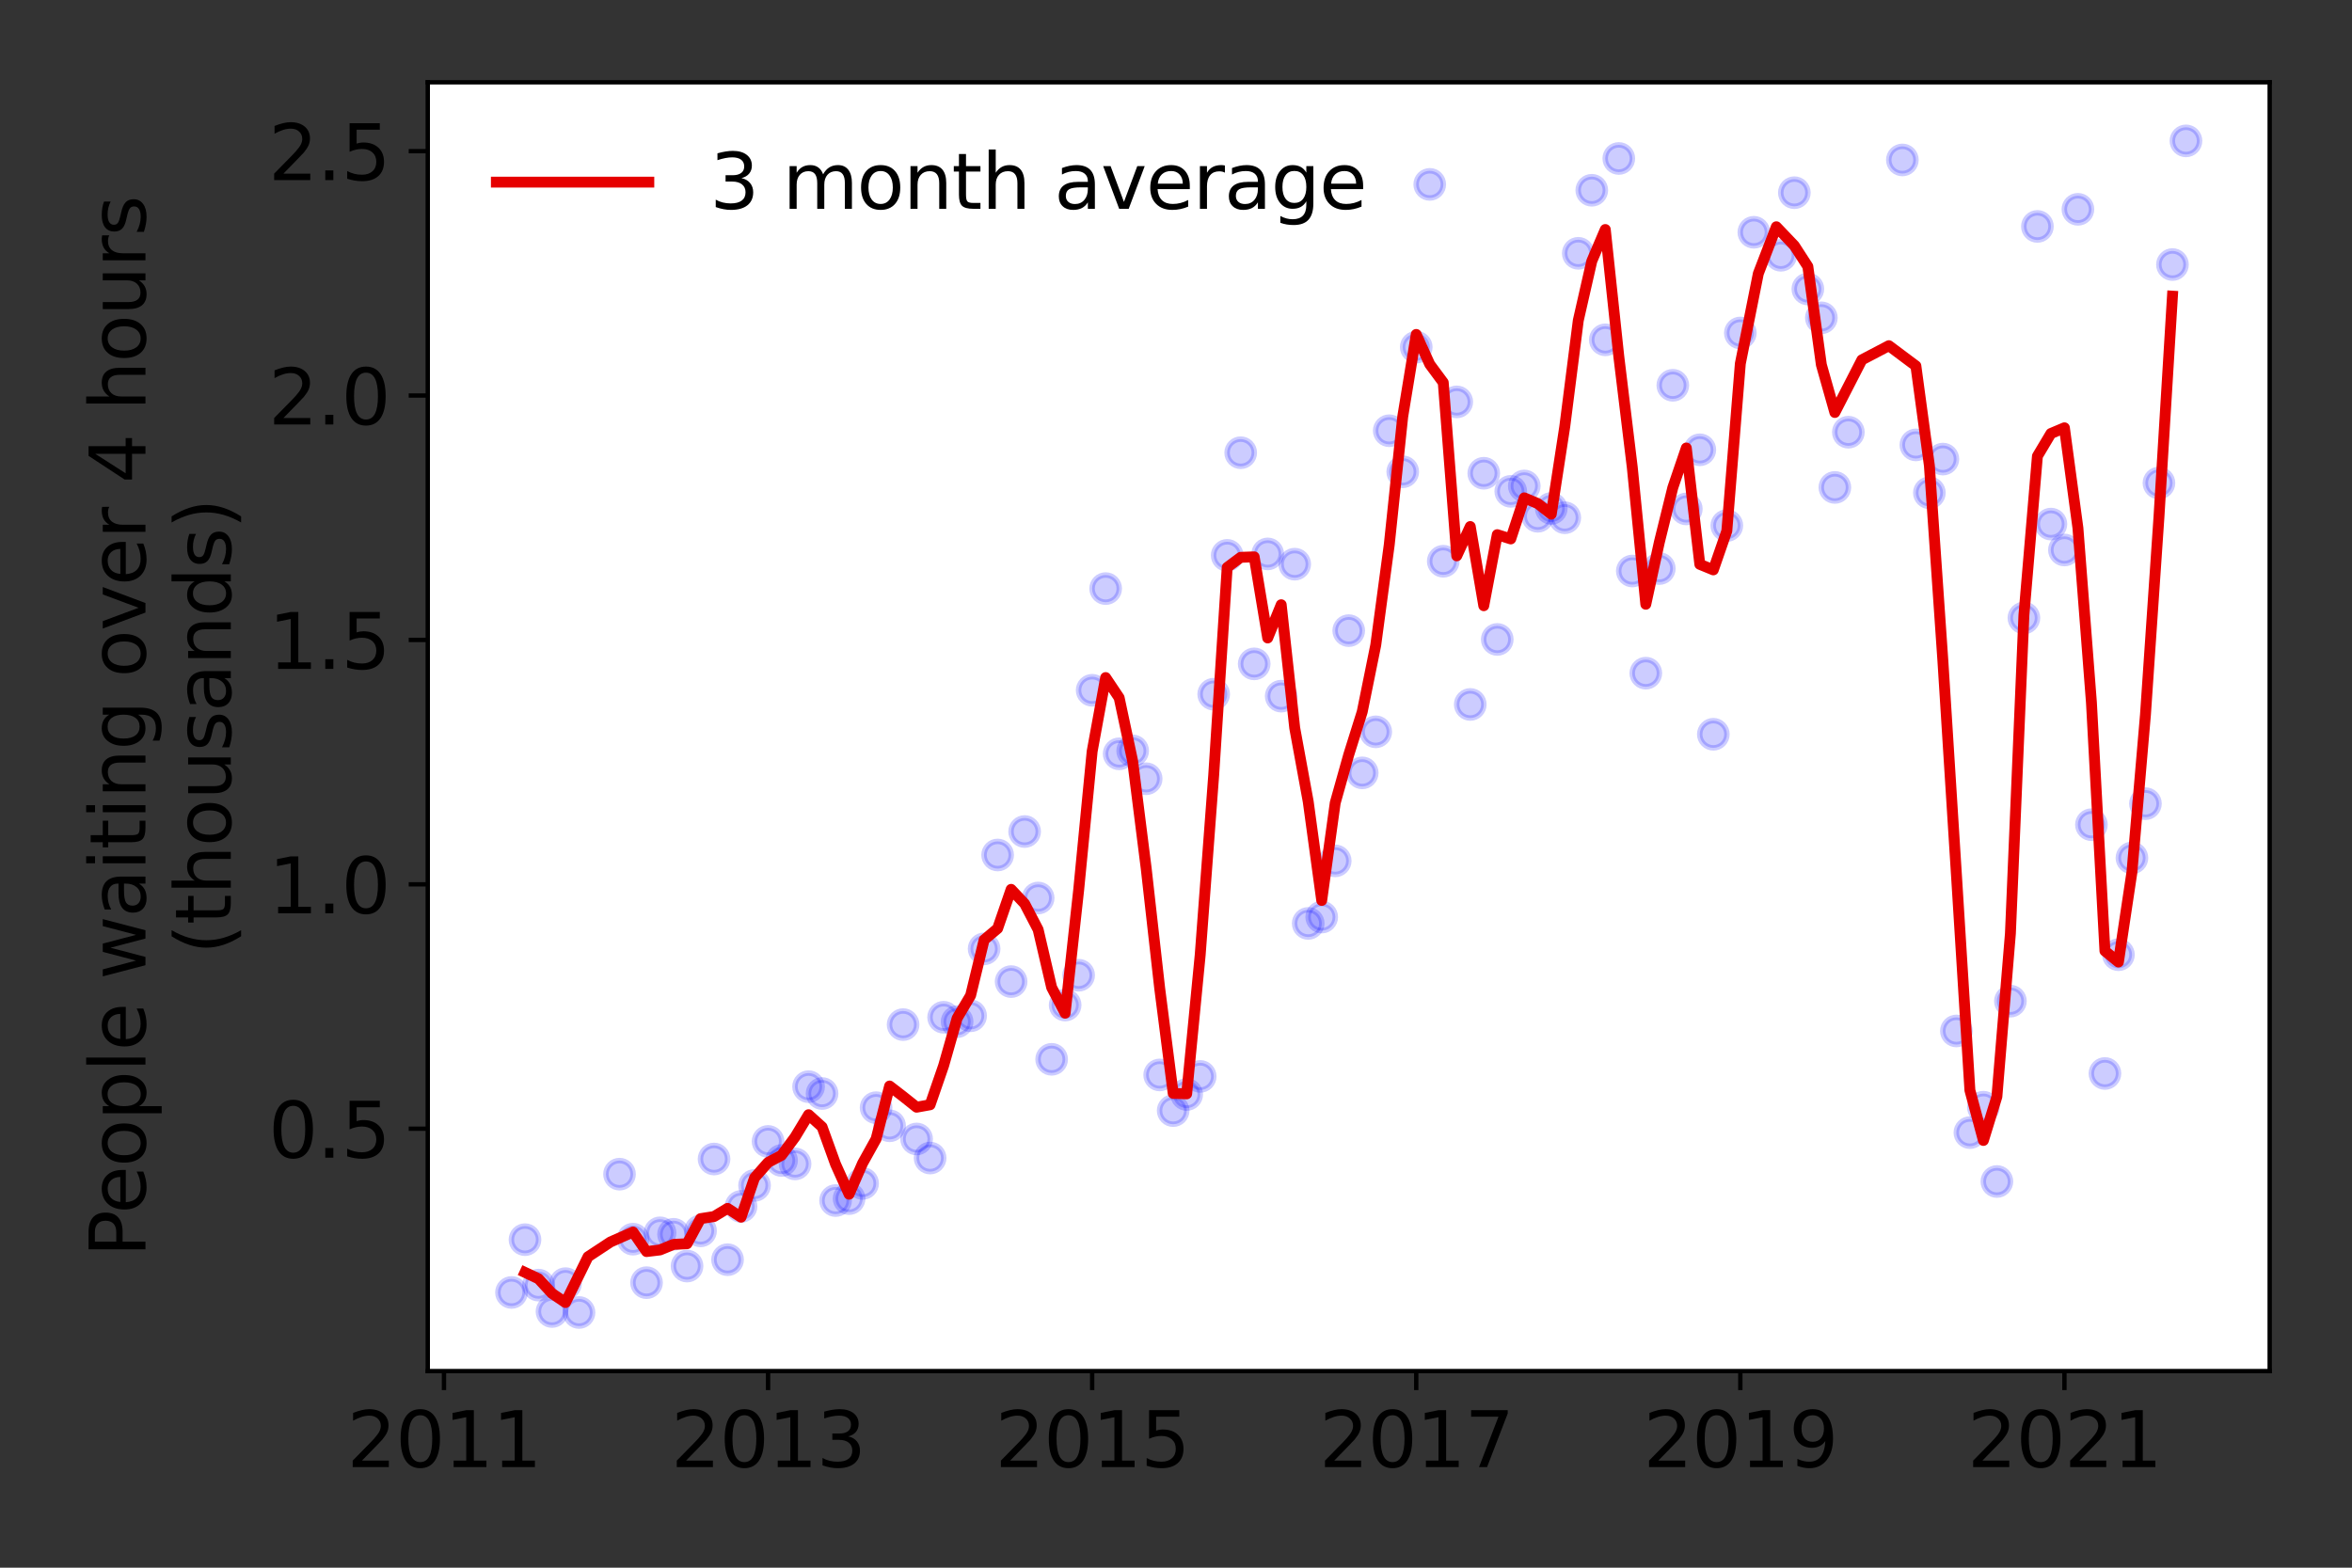 <?xml version="1.0" encoding="utf-8" standalone="no"?>
<!DOCTYPE svg PUBLIC "-//W3C//DTD SVG 1.1//EN"
  "http://www.w3.org/Graphics/SVG/1.1/DTD/svg11.dtd">
<svg height="288pt" version="1.1" viewBox="0 0 432 288" width="432pt" xmlns="http://www.w3.org/2000/svg" xmlns:xlink="http://www.w3.org/1999/xlink">
 <rect x="0" y="0" width="432" height="288" fill="#333333" stroke="none"/>
 <defs>
  <style type="text/css">*{stroke-linecap:butt;stroke-linejoin:round;}</style>
 </defs>
 <g id="figure_1">
  <g id="patch_1">
   <path d="M 0 288 
L 432 288 
L 432 0 
L 0 0 
z
" style="fill:none;"/>
  </g>
  <g id="axes_1">
   <g id="patch_2">
    <path d="M 78.57 251.88 
L 416.88 251.88 
L 416.88 15.12 
L 78.57 15.12 
z
" style="fill:#ffffff;"/>
   </g>
   <g id="matplotlib.axis_1">
    <g id="xtick_1">
     <g id="line2d_1">
      <defs>
       <path d="M 0 0 
L 0 3.5 
" id="mb5b69b75fe" style="stroke:#000000;stroke-width:0.8;"/>
      </defs>
      <g>
       <use style="stroke:#000000;stroke-width:0.8;" x="81.546" xlink:href="#mb5b69b75fe" y="251.88"/>
      </g>
     </g>
     <g id="text_1">
      <!-- 2011 -->
      <g transform="translate(63.731 269.518)scale(0.14 -0.14)">
       <defs>
        <path d="M 1228 531 
L 3431 531 
L 3431 0 
L 469 0 
L 469 531 
Q 828 903 1448 1529 
Q 2069 2156 2228 2338 
Q 2531 2678 2651 2914 
Q 2772 3150 2772 3378 
Q 2772 3750 2511 3984 
Q 2250 4219 1831 4219 
Q 1534 4219 1204 4116 
Q 875 4013 500 3803 
L 500 4441 
Q 881 4594 1212 4672 
Q 1544 4750 1819 4750 
Q 2544 4750 2975 4387 
Q 3406 4025 3406 3419 
Q 3406 3131 3298 2873 
Q 3191 2616 2906 2266 
Q 2828 2175 2409 1742 
Q 1991 1309 1228 531 
z
" id="DejaVuSans-32" transform="scale(0.016)"/>
        <path d="M 2034 4250 
Q 1547 4250 1301 3770 
Q 1056 3291 1056 2328 
Q 1056 1369 1301 889 
Q 1547 409 2034 409 
Q 2525 409 2770 889 
Q 3016 1369 3016 2328 
Q 3016 3291 2770 3770 
Q 2525 4250 2034 4250 
z
M 2034 4750 
Q 2819 4750 3233 4129 
Q 3647 3509 3647 2328 
Q 3647 1150 3233 529 
Q 2819 -91 2034 -91 
Q 1250 -91 836 529 
Q 422 1150 422 2328 
Q 422 3509 836 4129 
Q 1250 4750 2034 4750 
z
" id="DejaVuSans-30" transform="scale(0.016)"/>
        <path d="M 794 531 
L 1825 531 
L 1825 4091 
L 703 3866 
L 703 4441 
L 1819 4666 
L 2450 4666 
L 2450 531 
L 3481 531 
L 3481 0 
L 794 0 
L 794 531 
z
" id="DejaVuSans-31" transform="scale(0.016)"/>
       </defs>
       <use xlink:href="#DejaVuSans-32"/>
       <use x="63.623" xlink:href="#DejaVuSans-30"/>
       <use x="127.246" xlink:href="#DejaVuSans-31"/>
       <use x="190.869" xlink:href="#DejaVuSans-31"/>
      </g>
     </g>
    </g>
    <g id="xtick_2">
     <g id="line2d_2">
      <g>
       <use style="stroke:#000000;stroke-width:0.8;" x="141.073" xlink:href="#mb5b69b75fe" y="251.88"/>
      </g>
     </g>
     <g id="text_2">
      <!-- 2013 -->
      <g transform="translate(123.258 269.518)scale(0.14 -0.14)">
       <defs>
        <path d="M 2597 2516 
Q 3050 2419 3304 2112 
Q 3559 1806 3559 1356 
Q 3559 666 3084 287 
Q 2609 -91 1734 -91 
Q 1441 -91 1130 -33 
Q 819 25 488 141 
L 488 750 
Q 750 597 1062 519 
Q 1375 441 1716 441 
Q 2309 441 2620 675 
Q 2931 909 2931 1356 
Q 2931 1769 2642 2001 
Q 2353 2234 1838 2234 
L 1294 2234 
L 1294 2753 
L 1863 2753 
Q 2328 2753 2575 2939 
Q 2822 3125 2822 3475 
Q 2822 3834 2567 4026 
Q 2313 4219 1838 4219 
Q 1578 4219 1281 4162 
Q 984 4106 628 3988 
L 628 4550 
Q 988 4650 1302 4700 
Q 1616 4750 1894 4750 
Q 2613 4750 3031 4423 
Q 3450 4097 3450 3541 
Q 3450 3153 3228 2886 
Q 3006 2619 2597 2516 
z
" id="DejaVuSans-33" transform="scale(0.016)"/>
       </defs>
       <use xlink:href="#DejaVuSans-32"/>
       <use x="63.623" xlink:href="#DejaVuSans-30"/>
       <use x="127.246" xlink:href="#DejaVuSans-31"/>
       <use x="190.869" xlink:href="#DejaVuSans-33"/>
      </g>
     </g>
    </g>
    <g id="xtick_3">
     <g id="line2d_3">
      <g>
       <use style="stroke:#000000;stroke-width:0.8;" x="200.6" xlink:href="#mb5b69b75fe" y="251.88"/>
      </g>
     </g>
     <g id="text_3">
      <!-- 2015 -->
      <g transform="translate(182.785 269.518)scale(0.14 -0.14)">
       <defs>
        <path d="M 691 4666 
L 3169 4666 
L 3169 4134 
L 1269 4134 
L 1269 2991 
Q 1406 3038 1543 3061 
Q 1681 3084 1819 3084 
Q 2600 3084 3056 2656 
Q 3513 2228 3513 1497 
Q 3513 744 3044 326 
Q 2575 -91 1722 -91 
Q 1428 -91 1123 -41 
Q 819 9 494 109 
L 494 744 
Q 775 591 1075 516 
Q 1375 441 1709 441 
Q 2250 441 2565 725 
Q 2881 1009 2881 1497 
Q 2881 1984 2565 2268 
Q 2250 2553 1709 2553 
Q 1456 2553 1204 2497 
Q 953 2441 691 2322 
L 691 4666 
z
" id="DejaVuSans-35" transform="scale(0.016)"/>
       </defs>
       <use xlink:href="#DejaVuSans-32"/>
       <use x="63.623" xlink:href="#DejaVuSans-30"/>
       <use x="127.246" xlink:href="#DejaVuSans-31"/>
       <use x="190.869" xlink:href="#DejaVuSans-35"/>
      </g>
     </g>
    </g>
    <g id="xtick_4">
     <g id="line2d_4">
      <g>
       <use style="stroke:#000000;stroke-width:0.8;" x="260.126" xlink:href="#mb5b69b75fe" y="251.88"/>
      </g>
     </g>
     <g id="text_4">
      <!-- 2017 -->
      <g transform="translate(242.311 269.518)scale(0.14 -0.14)">
       <defs>
        <path d="M 525 4666 
L 3525 4666 
L 3525 4397 
L 1831 0 
L 1172 0 
L 2766 4134 
L 525 4134 
L 525 4666 
z
" id="DejaVuSans-37" transform="scale(0.016)"/>
       </defs>
       <use xlink:href="#DejaVuSans-32"/>
       <use x="63.623" xlink:href="#DejaVuSans-30"/>
       <use x="127.246" xlink:href="#DejaVuSans-31"/>
       <use x="190.869" xlink:href="#DejaVuSans-37"/>
      </g>
     </g>
    </g>
    <g id="xtick_5">
     <g id="line2d_5">
      <g>
       <use style="stroke:#000000;stroke-width:0.8;" x="319.653" xlink:href="#mb5b69b75fe" y="251.88"/>
      </g>
     </g>
     <g id="text_5">
      <!-- 2019 -->
      <g transform="translate(301.838 269.518)scale(0.14 -0.14)">
       <defs>
        <path d="M 703 97 
L 703 672 
Q 941 559 1184 500 
Q 1428 441 1663 441 
Q 2288 441 2617 861 
Q 2947 1281 2994 2138 
Q 2813 1869 2534 1725 
Q 2256 1581 1919 1581 
Q 1219 1581 811 2004 
Q 403 2428 403 3163 
Q 403 3881 828 4315 
Q 1253 4750 1959 4750 
Q 2769 4750 3195 4129 
Q 3622 3509 3622 2328 
Q 3622 1225 3098 567 
Q 2575 -91 1691 -91 
Q 1453 -91 1209 -44 
Q 966 3 703 97 
z
M 1959 2075 
Q 2384 2075 2632 2365 
Q 2881 2656 2881 3163 
Q 2881 3666 2632 3958 
Q 2384 4250 1959 4250 
Q 1534 4250 1286 3958 
Q 1038 3666 1038 3163 
Q 1038 2656 1286 2365 
Q 1534 2075 1959 2075 
z
" id="DejaVuSans-39" transform="scale(0.016)"/>
       </defs>
       <use xlink:href="#DejaVuSans-32"/>
       <use x="63.623" xlink:href="#DejaVuSans-30"/>
       <use x="127.246" xlink:href="#DejaVuSans-31"/>
       <use x="190.869" xlink:href="#DejaVuSans-39"/>
      </g>
     </g>
    </g>
    <g id="xtick_6">
     <g id="line2d_6">
      <g>
       <use style="stroke:#000000;stroke-width:0.8;" x="379.18" xlink:href="#mb5b69b75fe" y="251.88"/>
      </g>
     </g>
     <g id="text_6">
      <!-- 2021 -->
      <g transform="translate(361.365 269.518)scale(0.14 -0.14)">
       <use xlink:href="#DejaVuSans-32"/>
       <use x="63.623" xlink:href="#DejaVuSans-30"/>
       <use x="127.246" xlink:href="#DejaVuSans-32"/>
       <use x="190.869" xlink:href="#DejaVuSans-31"/>
      </g>
     </g>
    </g>
   </g>
   <g id="matplotlib.axis_2">
    <g id="ytick_1">
     <g id="line2d_7">
      <defs>
       <path d="M 0 0 
L -3.5 0 
" id="mea53a9a3e3" style="stroke:#000000;stroke-width:0.8;"/>
      </defs>
      <g>
       <use style="stroke:#000000;stroke-width:0.8;" x="78.57" xlink:href="#mea53a9a3e3" y="207.356"/>
      </g>
     </g>
     <g id="text_7">
      <!-- 0.5 -->
      <g transform="translate(49.306 212.675)scale(0.14 -0.14)">
       <defs>
        <path d="M 684 794 
L 1344 794 
L 1344 0 
L 684 0 
L 684 794 
z
" id="DejaVuSans-2e" transform="scale(0.016)"/>
       </defs>
       <use xlink:href="#DejaVuSans-30"/>
       <use x="63.623" xlink:href="#DejaVuSans-2e"/>
       <use x="95.41" xlink:href="#DejaVuSans-35"/>
      </g>
     </g>
    </g>
    <g id="ytick_2">
     <g id="line2d_8">
      <g>
       <use style="stroke:#000000;stroke-width:0.8;" x="78.57" xlink:href="#mea53a9a3e3" y="162.459"/>
      </g>
     </g>
     <g id="text_8">
      <!-- 1.0 -->
      <g transform="translate(49.306 167.777)scale(0.14 -0.14)">
       <use xlink:href="#DejaVuSans-31"/>
       <use x="63.623" xlink:href="#DejaVuSans-2e"/>
       <use x="95.41" xlink:href="#DejaVuSans-30"/>
      </g>
     </g>
    </g>
    <g id="ytick_3">
     <g id="line2d_9">
      <g>
       <use style="stroke:#000000;stroke-width:0.8;" x="78.57" xlink:href="#mea53a9a3e3" y="117.562"/>
      </g>
     </g>
     <g id="text_9">
      <!-- 1.5 -->
      <g transform="translate(49.306 122.88)scale(0.14 -0.14)">
       <use xlink:href="#DejaVuSans-31"/>
       <use x="63.623" xlink:href="#DejaVuSans-2e"/>
       <use x="95.41" xlink:href="#DejaVuSans-35"/>
      </g>
     </g>
    </g>
    <g id="ytick_4">
     <g id="line2d_10">
      <g>
       <use style="stroke:#000000;stroke-width:0.8;" x="78.57" xlink:href="#mea53a9a3e3" y="72.665"/>
      </g>
     </g>
     <g id="text_10">
      <!-- 2.0 -->
      <g transform="translate(49.306 77.983)scale(0.14 -0.14)">
       <use xlink:href="#DejaVuSans-32"/>
       <use x="63.623" xlink:href="#DejaVuSans-2e"/>
       <use x="95.41" xlink:href="#DejaVuSans-30"/>
      </g>
     </g>
    </g>
    <g id="ytick_5">
     <g id="line2d_11">
      <g>
       <use style="stroke:#000000;stroke-width:0.8;" x="78.57" xlink:href="#mea53a9a3e3" y="27.767"/>
      </g>
     </g>
     <g id="text_11">
      <!-- 2.5 -->
      <g transform="translate(49.306 33.086)scale(0.14 -0.14)">
       <use xlink:href="#DejaVuSans-32"/>
       <use x="63.623" xlink:href="#DejaVuSans-2e"/>
       <use x="95.41" xlink:href="#DejaVuSans-35"/>
      </g>
     </g>
    </g>
    <g id="text_12">
     <!-- People waiting over 4 hours -->
     <g transform="translate(26.717 230.925)rotate(-90)scale(0.14 -0.14)">
      <defs>
       <path d="M 1259 4147 
L 1259 2394 
L 2053 2394 
Q 2494 2394 2734 2622 
Q 2975 2850 2975 3272 
Q 2975 3691 2734 3919 
Q 2494 4147 2053 4147 
L 1259 4147 
z
M 628 4666 
L 2053 4666 
Q 2838 4666 3239 4311 
Q 3641 3956 3641 3272 
Q 3641 2581 3239 2228 
Q 2838 1875 2053 1875 
L 1259 1875 
L 1259 0 
L 628 0 
L 628 4666 
z
" id="DejaVuSans-50" transform="scale(0.016)"/>
       <path d="M 3597 1894 
L 3597 1613 
L 953 1613 
Q 991 1019 1311 708 
Q 1631 397 2203 397 
Q 2534 397 2845 478 
Q 3156 559 3463 722 
L 3463 178 
Q 3153 47 2828 -22 
Q 2503 -91 2169 -91 
Q 1331 -91 842 396 
Q 353 884 353 1716 
Q 353 2575 817 3079 
Q 1281 3584 2069 3584 
Q 2775 3584 3186 3129 
Q 3597 2675 3597 1894 
z
M 3022 2063 
Q 3016 2534 2758 2815 
Q 2500 3097 2075 3097 
Q 1594 3097 1305 2825 
Q 1016 2553 972 2059 
L 3022 2063 
z
" id="DejaVuSans-65" transform="scale(0.016)"/>
       <path d="M 1959 3097 
Q 1497 3097 1228 2736 
Q 959 2375 959 1747 
Q 959 1119 1226 758 
Q 1494 397 1959 397 
Q 2419 397 2687 759 
Q 2956 1122 2956 1747 
Q 2956 2369 2687 2733 
Q 2419 3097 1959 3097 
z
M 1959 3584 
Q 2709 3584 3137 3096 
Q 3566 2609 3566 1747 
Q 3566 888 3137 398 
Q 2709 -91 1959 -91 
Q 1206 -91 779 398 
Q 353 888 353 1747 
Q 353 2609 779 3096 
Q 1206 3584 1959 3584 
z
" id="DejaVuSans-6f" transform="scale(0.016)"/>
       <path d="M 1159 525 
L 1159 -1331 
L 581 -1331 
L 581 3500 
L 1159 3500 
L 1159 2969 
Q 1341 3281 1617 3432 
Q 1894 3584 2278 3584 
Q 2916 3584 3314 3078 
Q 3713 2572 3713 1747 
Q 3713 922 3314 415 
Q 2916 -91 2278 -91 
Q 1894 -91 1617 61 
Q 1341 213 1159 525 
z
M 3116 1747 
Q 3116 2381 2855 2742 
Q 2594 3103 2138 3103 
Q 1681 3103 1420 2742 
Q 1159 2381 1159 1747 
Q 1159 1113 1420 752 
Q 1681 391 2138 391 
Q 2594 391 2855 752 
Q 3116 1113 3116 1747 
z
" id="DejaVuSans-70" transform="scale(0.016)"/>
       <path d="M 603 4863 
L 1178 4863 
L 1178 0 
L 603 0 
L 603 4863 
z
" id="DejaVuSans-6c" transform="scale(0.016)"/>
       <path id="DejaVuSans-20" transform="scale(0.016)"/>
       <path d="M 269 3500 
L 844 3500 
L 1563 769 
L 2278 3500 
L 2956 3500 
L 3675 769 
L 4391 3500 
L 4966 3500 
L 4050 0 
L 3372 0 
L 2619 2869 
L 1863 0 
L 1184 0 
L 269 3500 
z
" id="DejaVuSans-77" transform="scale(0.016)"/>
       <path d="M 2194 1759 
Q 1497 1759 1228 1600 
Q 959 1441 959 1056 
Q 959 750 1161 570 
Q 1363 391 1709 391 
Q 2188 391 2477 730 
Q 2766 1069 2766 1631 
L 2766 1759 
L 2194 1759 
z
M 3341 1997 
L 3341 0 
L 2766 0 
L 2766 531 
Q 2569 213 2275 61 
Q 1981 -91 1556 -91 
Q 1019 -91 701 211 
Q 384 513 384 1019 
Q 384 1609 779 1909 
Q 1175 2209 1959 2209 
L 2766 2209 
L 2766 2266 
Q 2766 2663 2505 2880 
Q 2244 3097 1772 3097 
Q 1472 3097 1187 3025 
Q 903 2953 641 2809 
L 641 3341 
Q 956 3463 1253 3523 
Q 1550 3584 1831 3584 
Q 2591 3584 2966 3190 
Q 3341 2797 3341 1997 
z
" id="DejaVuSans-61" transform="scale(0.016)"/>
       <path d="M 603 3500 
L 1178 3500 
L 1178 0 
L 603 0 
L 603 3500 
z
M 603 4863 
L 1178 4863 
L 1178 4134 
L 603 4134 
L 603 4863 
z
" id="DejaVuSans-69" transform="scale(0.016)"/>
       <path d="M 1172 4494 
L 1172 3500 
L 2356 3500 
L 2356 3053 
L 1172 3053 
L 1172 1153 
Q 1172 725 1289 603 
Q 1406 481 1766 481 
L 2356 481 
L 2356 0 
L 1766 0 
Q 1100 0 847 248 
Q 594 497 594 1153 
L 594 3053 
L 172 3053 
L 172 3500 
L 594 3500 
L 594 4494 
L 1172 4494 
z
" id="DejaVuSans-74" transform="scale(0.016)"/>
       <path d="M 3513 2113 
L 3513 0 
L 2938 0 
L 2938 2094 
Q 2938 2591 2744 2837 
Q 2550 3084 2163 3084 
Q 1697 3084 1428 2787 
Q 1159 2491 1159 1978 
L 1159 0 
L 581 0 
L 581 3500 
L 1159 3500 
L 1159 2956 
Q 1366 3272 1645 3428 
Q 1925 3584 2291 3584 
Q 2894 3584 3203 3211 
Q 3513 2838 3513 2113 
z
" id="DejaVuSans-6e" transform="scale(0.016)"/>
       <path d="M 2906 1791 
Q 2906 2416 2648 2759 
Q 2391 3103 1925 3103 
Q 1463 3103 1205 2759 
Q 947 2416 947 1791 
Q 947 1169 1205 825 
Q 1463 481 1925 481 
Q 2391 481 2648 825 
Q 2906 1169 2906 1791 
z
M 3481 434 
Q 3481 -459 3084 -895 
Q 2688 -1331 1869 -1331 
Q 1566 -1331 1297 -1286 
Q 1028 -1241 775 -1147 
L 775 -588 
Q 1028 -725 1275 -790 
Q 1522 -856 1778 -856 
Q 2344 -856 2625 -561 
Q 2906 -266 2906 331 
L 2906 616 
Q 2728 306 2450 153 
Q 2172 0 1784 0 
Q 1141 0 747 490 
Q 353 981 353 1791 
Q 353 2603 747 3093 
Q 1141 3584 1784 3584 
Q 2172 3584 2450 3431 
Q 2728 3278 2906 2969 
L 2906 3500 
L 3481 3500 
L 3481 434 
z
" id="DejaVuSans-67" transform="scale(0.016)"/>
       <path d="M 191 3500 
L 800 3500 
L 1894 563 
L 2988 3500 
L 3597 3500 
L 2284 0 
L 1503 0 
L 191 3500 
z
" id="DejaVuSans-76" transform="scale(0.016)"/>
       <path d="M 2631 2963 
Q 2534 3019 2420 3045 
Q 2306 3072 2169 3072 
Q 1681 3072 1420 2755 
Q 1159 2438 1159 1844 
L 1159 0 
L 581 0 
L 581 3500 
L 1159 3500 
L 1159 2956 
Q 1341 3275 1631 3429 
Q 1922 3584 2338 3584 
Q 2397 3584 2469 3576 
Q 2541 3569 2628 3553 
L 2631 2963 
z
" id="DejaVuSans-72" transform="scale(0.016)"/>
       <path d="M 2419 4116 
L 825 1625 
L 2419 1625 
L 2419 4116 
z
M 2253 4666 
L 3047 4666 
L 3047 1625 
L 3713 1625 
L 3713 1100 
L 3047 1100 
L 3047 0 
L 2419 0 
L 2419 1100 
L 313 1100 
L 313 1709 
L 2253 4666 
z
" id="DejaVuSans-34" transform="scale(0.016)"/>
       <path d="M 3513 2113 
L 3513 0 
L 2938 0 
L 2938 2094 
Q 2938 2591 2744 2837 
Q 2550 3084 2163 3084 
Q 1697 3084 1428 2787 
Q 1159 2491 1159 1978 
L 1159 0 
L 581 0 
L 581 4863 
L 1159 4863 
L 1159 2956 
Q 1366 3272 1645 3428 
Q 1925 3584 2291 3584 
Q 2894 3584 3203 3211 
Q 3513 2838 3513 2113 
z
" id="DejaVuSans-68" transform="scale(0.016)"/>
       <path d="M 544 1381 
L 544 3500 
L 1119 3500 
L 1119 1403 
Q 1119 906 1312 657 
Q 1506 409 1894 409 
Q 2359 409 2629 706 
Q 2900 1003 2900 1516 
L 2900 3500 
L 3475 3500 
L 3475 0 
L 2900 0 
L 2900 538 
Q 2691 219 2414 64 
Q 2138 -91 1772 -91 
Q 1169 -91 856 284 
Q 544 659 544 1381 
z
M 1991 3584 
L 1991 3584 
z
" id="DejaVuSans-75" transform="scale(0.016)"/>
       <path d="M 2834 3397 
L 2834 2853 
Q 2591 2978 2328 3040 
Q 2066 3103 1784 3103 
Q 1356 3103 1142 2972 
Q 928 2841 928 2578 
Q 928 2378 1081 2264 
Q 1234 2150 1697 2047 
L 1894 2003 
Q 2506 1872 2764 1633 
Q 3022 1394 3022 966 
Q 3022 478 2636 193 
Q 2250 -91 1575 -91 
Q 1294 -91 989 -36 
Q 684 19 347 128 
L 347 722 
Q 666 556 975 473 
Q 1284 391 1588 391 
Q 1994 391 2212 530 
Q 2431 669 2431 922 
Q 2431 1156 2273 1281 
Q 2116 1406 1581 1522 
L 1381 1569 
Q 847 1681 609 1914 
Q 372 2147 372 2553 
Q 372 3047 722 3315 
Q 1072 3584 1716 3584 
Q 2034 3584 2315 3537 
Q 2597 3491 2834 3397 
z
" id="DejaVuSans-73" transform="scale(0.016)"/>
      </defs>
      <use xlink:href="#DejaVuSans-50"/>
      <use x="56.678" xlink:href="#DejaVuSans-65"/>
      <use x="118.201" xlink:href="#DejaVuSans-6f"/>
      <use x="179.383" xlink:href="#DejaVuSans-70"/>
      <use x="242.859" xlink:href="#DejaVuSans-6c"/>
      <use x="270.643" xlink:href="#DejaVuSans-65"/>
      <use x="332.166" xlink:href="#DejaVuSans-20"/>
      <use x="363.953" xlink:href="#DejaVuSans-77"/>
      <use x="445.74" xlink:href="#DejaVuSans-61"/>
      <use x="507.02" xlink:href="#DejaVuSans-69"/>
      <use x="534.803" xlink:href="#DejaVuSans-74"/>
      <use x="574.012" xlink:href="#DejaVuSans-69"/>
      <use x="601.795" xlink:href="#DejaVuSans-6e"/>
      <use x="665.174" xlink:href="#DejaVuSans-67"/>
      <use x="728.65" xlink:href="#DejaVuSans-20"/>
      <use x="760.438" xlink:href="#DejaVuSans-6f"/>
      <use x="821.619" xlink:href="#DejaVuSans-76"/>
      <use x="880.799" xlink:href="#DejaVuSans-65"/>
      <use x="942.322" xlink:href="#DejaVuSans-72"/>
      <use x="983.436" xlink:href="#DejaVuSans-20"/>
      <use x="1015.223" xlink:href="#DejaVuSans-34"/>
      <use x="1078.846" xlink:href="#DejaVuSans-20"/>
      <use x="1110.633" xlink:href="#DejaVuSans-68"/>
      <use x="1174.012" xlink:href="#DejaVuSans-6f"/>
      <use x="1235.193" xlink:href="#DejaVuSans-75"/>
      <use x="1298.572" xlink:href="#DejaVuSans-72"/>
      <use x="1339.686" xlink:href="#DejaVuSans-73"/>
     </g>
     <!-- (thousands) -->
     <g transform="translate(42.394 175.325)rotate(-90)scale(0.14 -0.14)">
      <defs>
       <path d="M 1984 4856 
Q 1566 4138 1362 3434 
Q 1159 2731 1159 2009 
Q 1159 1288 1364 580 
Q 1569 -128 1984 -844 
L 1484 -844 
Q 1016 -109 783 600 
Q 550 1309 550 2009 
Q 550 2706 781 3412 
Q 1013 4119 1484 4856 
L 1984 4856 
z
" id="DejaVuSans-28" transform="scale(0.016)"/>
       <path d="M 2906 2969 
L 2906 4863 
L 3481 4863 
L 3481 0 
L 2906 0 
L 2906 525 
Q 2725 213 2448 61 
Q 2172 -91 1784 -91 
Q 1150 -91 751 415 
Q 353 922 353 1747 
Q 353 2572 751 3078 
Q 1150 3584 1784 3584 
Q 2172 3584 2448 3432 
Q 2725 3281 2906 2969 
z
M 947 1747 
Q 947 1113 1208 752 
Q 1469 391 1925 391 
Q 2381 391 2643 752 
Q 2906 1113 2906 1747 
Q 2906 2381 2643 2742 
Q 2381 3103 1925 3103 
Q 1469 3103 1208 2742 
Q 947 2381 947 1747 
z
" id="DejaVuSans-64" transform="scale(0.016)"/>
       <path d="M 513 4856 
L 1013 4856 
Q 1481 4119 1714 3412 
Q 1947 2706 1947 2009 
Q 1947 1309 1714 600 
Q 1481 -109 1013 -844 
L 513 -844 
Q 928 -128 1133 580 
Q 1338 1288 1338 2009 
Q 1338 2731 1133 3434 
Q 928 4138 513 4856 
z
" id="DejaVuSans-29" transform="scale(0.016)"/>
      </defs>
      <use xlink:href="#DejaVuSans-28"/>
      <use x="39.014" xlink:href="#DejaVuSans-74"/>
      <use x="78.223" xlink:href="#DejaVuSans-68"/>
      <use x="141.602" xlink:href="#DejaVuSans-6f"/>
      <use x="202.783" xlink:href="#DejaVuSans-75"/>
      <use x="266.162" xlink:href="#DejaVuSans-73"/>
      <use x="318.262" xlink:href="#DejaVuSans-61"/>
      <use x="379.541" xlink:href="#DejaVuSans-6e"/>
      <use x="442.92" xlink:href="#DejaVuSans-64"/>
      <use x="506.396" xlink:href="#DejaVuSans-73"/>
      <use x="558.496" xlink:href="#DejaVuSans-29"/>
     </g>
    </g>
   </g>
   <g id="line2d_12">
    <defs>
     <path d="M 0 2.5 
C 0.663 2.5 1.299 2.237 1.768 1.768 
C 2.237 1.299 2.5 0.663 2.5 0 
C 2.5 -0.663 2.237 -1.299 1.768 -1.768 
C 1.299 -2.237 0.663 -2.5 0 -2.5 
C -0.663 -2.5 -1.299 -2.237 -1.768 -1.768 
C -2.237 -1.299 -2.5 -0.663 -2.5 0 
C -2.5 0.663 -2.237 1.299 -1.768 1.768 
C -1.299 2.237 -0.663 2.5 0 2.5 
z
" id="m4e9f835864" style="stroke:#0000ff;stroke-opacity:0.2;"/>
    </defs>
    <g clip-path="url(#p0e91c0a8e9)">
     <use style="fill:#0000ff;fill-opacity:0.2;stroke:#0000ff;stroke-opacity:0.2;" x="401.502" xlink:href="#m4e9f835864" y="25.882"/>
     <use style="fill:#0000ff;fill-opacity:0.2;stroke:#0000ff;stroke-opacity:0.2;" x="399.022" xlink:href="#m4e9f835864" y="48.6"/>
     <use style="fill:#0000ff;fill-opacity:0.2;stroke:#0000ff;stroke-opacity:0.2;" x="396.542" xlink:href="#m4e9f835864" y="88.738"/>
     <use style="fill:#0000ff;fill-opacity:0.2;stroke:#0000ff;stroke-opacity:0.2;" x="394.061" xlink:href="#m4e9f835864" y="147.643"/>
     <use style="fill:#0000ff;fill-opacity:0.2;stroke:#0000ff;stroke-opacity:0.2;" x="391.581" xlink:href="#m4e9f835864" y="157.61"/>
     <use style="fill:#0000ff;fill-opacity:0.2;stroke:#0000ff;stroke-opacity:0.2;" x="389.101" xlink:href="#m4e9f835864" y="175.389"/>
     <use style="fill:#0000ff;fill-opacity:0.2;stroke:#0000ff;stroke-opacity:0.2;" x="386.621" xlink:href="#m4e9f835864" y="197.209"/>
     <use style="fill:#0000ff;fill-opacity:0.2;stroke:#0000ff;stroke-opacity:0.2;" x="384.14" xlink:href="#m4e9f835864" y="151.504"/>
     <use style="fill:#0000ff;fill-opacity:0.2;stroke:#0000ff;stroke-opacity:0.2;" x="381.66" xlink:href="#m4e9f835864" y="38.453"/>
     <use style="fill:#0000ff;fill-opacity:0.2;stroke:#0000ff;stroke-opacity:0.2;" x="379.18" xlink:href="#m4e9f835864" y="101.039"/>
     <use style="fill:#0000ff;fill-opacity:0.2;stroke:#0000ff;stroke-opacity:0.2;" x="376.699" xlink:href="#m4e9f835864" y="96.28"/>
     <use style="fill:#0000ff;fill-opacity:0.2;stroke:#0000ff;stroke-opacity:0.2;" x="374.219" xlink:href="#m4e9f835864" y="41.596"/>
     <use style="fill:#0000ff;fill-opacity:0.2;stroke:#0000ff;stroke-opacity:0.2;" x="371.739" xlink:href="#m4e9f835864" y="113.521"/>
     <use style="fill:#0000ff;fill-opacity:0.2;stroke:#0000ff;stroke-opacity:0.2;" x="369.259" xlink:href="#m4e9f835864" y="183.919"/>
     <use style="fill:#0000ff;fill-opacity:0.2;stroke:#0000ff;stroke-opacity:0.2;" x="366.778" xlink:href="#m4e9f835864" y="217.053"/>
     <use style="fill:#0000ff;fill-opacity:0.2;stroke:#0000ff;stroke-opacity:0.2;" x="364.298" xlink:href="#m4e9f835864" y="203.405"/>
     <use style="fill:#0000ff;fill-opacity:0.2;stroke:#0000ff;stroke-opacity:0.2;" x="361.818" xlink:href="#m4e9f835864" y="208.074"/>
     <use style="fill:#0000ff;fill-opacity:0.2;stroke:#0000ff;stroke-opacity:0.2;" x="359.338" xlink:href="#m4e9f835864" y="189.397"/>
     <use style="fill:#0000ff;fill-opacity:0.2;stroke:#0000ff;stroke-opacity:0.2;" x="356.857" xlink:href="#m4e9f835864" y="84.338"/>
     <use style="fill:#0000ff;fill-opacity:0.2;stroke:#0000ff;stroke-opacity:0.2;" x="354.377" xlink:href="#m4e9f835864" y="90.534"/>
     <use style="fill:#0000ff;fill-opacity:0.2;stroke:#0000ff;stroke-opacity:0.2;" x="351.897" xlink:href="#m4e9f835864" y="81.734"/>
     <use style="fill:#0000ff;fill-opacity:0.2;stroke:#0000ff;stroke-opacity:0.2;" x="349.416" xlink:href="#m4e9f835864" y="29.384"/>
     <use style="fill:#0000ff;fill-opacity:0.2;stroke:#0000ff;stroke-opacity:0.2;" x="339.495" xlink:href="#m4e9f835864" y="79.399"/>
     <use style="fill:#0000ff;fill-opacity:0.2;stroke:#0000ff;stroke-opacity:0.2;" x="337.015" xlink:href="#m4e9f835864" y="89.546"/>
     <use style="fill:#0000ff;fill-opacity:0.2;stroke:#0000ff;stroke-opacity:0.2;" x="334.535" xlink:href="#m4e9f835864" y="58.387"/>
     <use style="fill:#0000ff;fill-opacity:0.2;stroke:#0000ff;stroke-opacity:0.2;" x="332.054" xlink:href="#m4e9f835864" y="53.089"/>
     <use style="fill:#0000ff;fill-opacity:0.2;stroke:#0000ff;stroke-opacity:0.2;" x="329.574" xlink:href="#m4e9f835864" y="35.4"/>
     <use style="fill:#0000ff;fill-opacity:0.2;stroke:#0000ff;stroke-opacity:0.2;" x="327.094" xlink:href="#m4e9f835864" y="46.894"/>
     <use style="fill:#0000ff;fill-opacity:0.2;stroke:#0000ff;stroke-opacity:0.2;" x="322.133" xlink:href="#m4e9f835864" y="42.673"/>
     <use style="fill:#0000ff;fill-opacity:0.2;stroke:#0000ff;stroke-opacity:0.2;" x="319.653" xlink:href="#m4e9f835864" y="61.171"/>
     <use style="fill:#0000ff;fill-opacity:0.2;stroke:#0000ff;stroke-opacity:0.2;" x="317.173" xlink:href="#m4e9f835864" y="96.55"/>
     <use style="fill:#0000ff;fill-opacity:0.2;stroke:#0000ff;stroke-opacity:0.2;" x="314.693" xlink:href="#m4e9f835864" y="134.892"/>
     <use style="fill:#0000ff;fill-opacity:0.2;stroke:#0000ff;stroke-opacity:0.2;" x="312.212" xlink:href="#m4e9f835864" y="82.632"/>
     <use style="fill:#0000ff;fill-opacity:0.2;stroke:#0000ff;stroke-opacity:0.2;" x="309.732" xlink:href="#m4e9f835864" y="93.497"/>
     <use style="fill:#0000ff;fill-opacity:0.2;stroke:#0000ff;stroke-opacity:0.2;" x="307.252" xlink:href="#m4e9f835864" y="70.779"/>
     <use style="fill:#0000ff;fill-opacity:0.2;stroke:#0000ff;stroke-opacity:0.2;" x="304.771" xlink:href="#m4e9f835864" y="104.452"/>
     <use style="fill:#0000ff;fill-opacity:0.2;stroke:#0000ff;stroke-opacity:0.2;" x="302.291" xlink:href="#m4e9f835864" y="123.668"/>
     <use style="fill:#0000ff;fill-opacity:0.2;stroke:#0000ff;stroke-opacity:0.2;" x="299.811" xlink:href="#m4e9f835864" y="104.901"/>
     <use style="fill:#0000ff;fill-opacity:0.2;stroke:#0000ff;stroke-opacity:0.2;" x="297.331" xlink:href="#m4e9f835864" y="29.114"/>
     <use style="fill:#0000ff;fill-opacity:0.2;stroke:#0000ff;stroke-opacity:0.2;" x="294.85" xlink:href="#m4e9f835864" y="62.428"/>
     <use style="fill:#0000ff;fill-opacity:0.2;stroke:#0000ff;stroke-opacity:0.2;" x="292.37" xlink:href="#m4e9f835864" y="34.951"/>
     <use style="fill:#0000ff;fill-opacity:0.2;stroke:#0000ff;stroke-opacity:0.2;" x="289.89" xlink:href="#m4e9f835864" y="46.534"/>
     <use style="fill:#0000ff;fill-opacity:0.2;stroke:#0000ff;stroke-opacity:0.2;" x="287.409" xlink:href="#m4e9f835864" y="95.113"/>
     <use style="fill:#0000ff;fill-opacity:0.2;stroke:#0000ff;stroke-opacity:0.2;" x="284.929" xlink:href="#m4e9f835864" y="93.407"/>
     <use style="fill:#0000ff;fill-opacity:0.2;stroke:#0000ff;stroke-opacity:0.2;" x="282.449" xlink:href="#m4e9f835864" y="94.844"/>
     <use style="fill:#0000ff;fill-opacity:0.2;stroke:#0000ff;stroke-opacity:0.2;" x="279.969" xlink:href="#m4e9f835864" y="89.276"/>
     <use style="fill:#0000ff;fill-opacity:0.2;stroke:#0000ff;stroke-opacity:0.2;" x="277.488" xlink:href="#m4e9f835864" y="90.264"/>
     <use style="fill:#0000ff;fill-opacity:0.2;stroke:#0000ff;stroke-opacity:0.2;" x="275.008" xlink:href="#m4e9f835864" y="117.472"/>
     <use style="fill:#0000ff;fill-opacity:0.2;stroke:#0000ff;stroke-opacity:0.2;" x="272.528" xlink:href="#m4e9f835864" y="86.942"/>
     <use style="fill:#0000ff;fill-opacity:0.2;stroke:#0000ff;stroke-opacity:0.2;" x="270.048" xlink:href="#m4e9f835864" y="129.414"/>
     <use style="fill:#0000ff;fill-opacity:0.2;stroke:#0000ff;stroke-opacity:0.2;" x="267.567" xlink:href="#m4e9f835864" y="73.832"/>
     <use style="fill:#0000ff;fill-opacity:0.2;stroke:#0000ff;stroke-opacity:0.2;" x="265.087" xlink:href="#m4e9f835864" y="103.105"/>
     <use style="fill:#0000ff;fill-opacity:0.2;stroke:#0000ff;stroke-opacity:0.2;" x="262.607" xlink:href="#m4e9f835864" y="33.873"/>
     <use style="fill:#0000ff;fill-opacity:0.2;stroke:#0000ff;stroke-opacity:0.2;" x="260.126" xlink:href="#m4e9f835864" y="63.775"/>
     <use style="fill:#0000ff;fill-opacity:0.2;stroke:#0000ff;stroke-opacity:0.2;" x="257.646" xlink:href="#m4e9f835864" y="86.672"/>
     <use style="fill:#0000ff;fill-opacity:0.2;stroke:#0000ff;stroke-opacity:0.2;" x="255.166" xlink:href="#m4e9f835864" y="79.13"/>
     <use style="fill:#0000ff;fill-opacity:0.2;stroke:#0000ff;stroke-opacity:0.2;" x="252.686" xlink:href="#m4e9f835864" y="134.443"/>
     <use style="fill:#0000ff;fill-opacity:0.2;stroke:#0000ff;stroke-opacity:0.2;" x="250.205" xlink:href="#m4e9f835864" y="141.986"/>
     <use style="fill:#0000ff;fill-opacity:0.2;stroke:#0000ff;stroke-opacity:0.2;" x="247.725" xlink:href="#m4e9f835864" y="115.855"/>
     <use style="fill:#0000ff;fill-opacity:0.2;stroke:#0000ff;stroke-opacity:0.2;" x="245.245" xlink:href="#m4e9f835864" y="158.148"/>
     <use style="fill:#0000ff;fill-opacity:0.2;stroke:#0000ff;stroke-opacity:0.2;" x="242.764" xlink:href="#m4e9f835864" y="168.475"/>
     <use style="fill:#0000ff;fill-opacity:0.2;stroke:#0000ff;stroke-opacity:0.2;" x="240.284" xlink:href="#m4e9f835864" y="169.642"/>
     <use style="fill:#0000ff;fill-opacity:0.2;stroke:#0000ff;stroke-opacity:0.2;" x="237.804" xlink:href="#m4e9f835864" y="103.643"/>
     <use style="fill:#0000ff;fill-opacity:0.2;stroke:#0000ff;stroke-opacity:0.2;" x="235.324" xlink:href="#m4e9f835864" y="127.888"/>
     <use style="fill:#0000ff;fill-opacity:0.2;stroke:#0000ff;stroke-opacity:0.2;" x="232.843" xlink:href="#m4e9f835864" y="101.758"/>
     <use style="fill:#0000ff;fill-opacity:0.2;stroke:#0000ff;stroke-opacity:0.2;" x="230.363" xlink:href="#m4e9f835864" y="121.961"/>
     <use style="fill:#0000ff;fill-opacity:0.2;stroke:#0000ff;stroke-opacity:0.2;" x="227.883" xlink:href="#m4e9f835864" y="83.17"/>
     <use style="fill:#0000ff;fill-opacity:0.2;stroke:#0000ff;stroke-opacity:0.2;" x="225.402" xlink:href="#m4e9f835864" y="102.027"/>
     <use style="fill:#0000ff;fill-opacity:0.2;stroke:#0000ff;stroke-opacity:0.2;" x="222.922" xlink:href="#m4e9f835864" y="127.529"/>
     <use style="fill:#0000ff;fill-opacity:0.2;stroke:#0000ff;stroke-opacity:0.2;" x="220.442" xlink:href="#m4e9f835864" y="197.748"/>
     <use style="fill:#0000ff;fill-opacity:0.2;stroke:#0000ff;stroke-opacity:0.2;" x="217.962" xlink:href="#m4e9f835864" y="201.07"/>
     <use style="fill:#0000ff;fill-opacity:0.2;stroke:#0000ff;stroke-opacity:0.2;" x="215.481" xlink:href="#m4e9f835864" y="204.033"/>
     <use style="fill:#0000ff;fill-opacity:0.2;stroke:#0000ff;stroke-opacity:0.2;" x="213.001" xlink:href="#m4e9f835864" y="197.478"/>
     <use style="fill:#0000ff;fill-opacity:0.2;stroke:#0000ff;stroke-opacity:0.2;" x="210.521" xlink:href="#m4e9f835864" y="143.063"/>
     <use style="fill:#0000ff;fill-opacity:0.2;stroke:#0000ff;stroke-opacity:0.2;" x="208.041" xlink:href="#m4e9f835864" y="137.945"/>
     <use style="fill:#0000ff;fill-opacity:0.2;stroke:#0000ff;stroke-opacity:0.2;" x="205.56" xlink:href="#m4e9f835864" y="138.484"/>
     <use style="fill:#0000ff;fill-opacity:0.2;stroke:#0000ff;stroke-opacity:0.2;" x="203.08" xlink:href="#m4e9f835864" y="108.133"/>
     <use style="fill:#0000ff;fill-opacity:0.2;stroke:#0000ff;stroke-opacity:0.2;" x="200.6" xlink:href="#m4e9f835864" y="126.81"/>
     <use style="fill:#0000ff;fill-opacity:0.2;stroke:#0000ff;stroke-opacity:0.2;" x="198.119" xlink:href="#m4e9f835864" y="179.16"/>
     <use style="fill:#0000ff;fill-opacity:0.2;stroke:#0000ff;stroke-opacity:0.2;" x="195.639" xlink:href="#m4e9f835864" y="184.638"/>
     <use style="fill:#0000ff;fill-opacity:0.2;stroke:#0000ff;stroke-opacity:0.2;" x="193.159" xlink:href="#m4e9f835864" y="194.605"/>
     <use style="fill:#0000ff;fill-opacity:0.2;stroke:#0000ff;stroke-opacity:0.2;" x="190.679" xlink:href="#m4e9f835864" y="164.973"/>
     <use style="fill:#0000ff;fill-opacity:0.2;stroke:#0000ff;stroke-opacity:0.2;" x="188.198" xlink:href="#m4e9f835864" y="152.761"/>
     <use style="fill:#0000ff;fill-opacity:0.2;stroke:#0000ff;stroke-opacity:0.2;" x="185.718" xlink:href="#m4e9f835864" y="180.328"/>
     <use style="fill:#0000ff;fill-opacity:0.2;stroke:#0000ff;stroke-opacity:0.2;" x="183.238" xlink:href="#m4e9f835864" y="157.071"/>
     <use style="fill:#0000ff;fill-opacity:0.2;stroke:#0000ff;stroke-opacity:0.2;" x="180.757" xlink:href="#m4e9f835864" y="174.311"/>
     <use style="fill:#0000ff;fill-opacity:0.2;stroke:#0000ff;stroke-opacity:0.2;" x="178.277" xlink:href="#m4e9f835864" y="186.613"/>
     <use style="fill:#0000ff;fill-opacity:0.2;stroke:#0000ff;stroke-opacity:0.2;" x="175.797" xlink:href="#m4e9f835864" y="187.691"/>
     <use style="fill:#0000ff;fill-opacity:0.2;stroke:#0000ff;stroke-opacity:0.2;" x="173.317" xlink:href="#m4e9f835864" y="186.883"/>
     <use style="fill:#0000ff;fill-opacity:0.2;stroke:#0000ff;stroke-opacity:0.2;" x="170.836" xlink:href="#m4e9f835864" y="212.743"/>
     <use style="fill:#0000ff;fill-opacity:0.2;stroke:#0000ff;stroke-opacity:0.2;" x="168.356" xlink:href="#m4e9f835864" y="209.241"/>
     <use style="fill:#0000ff;fill-opacity:0.2;stroke:#0000ff;stroke-opacity:0.2;" x="165.876" xlink:href="#m4e9f835864" y="188.229"/>
     <use style="fill:#0000ff;fill-opacity:0.2;stroke:#0000ff;stroke-opacity:0.2;" x="163.396" xlink:href="#m4e9f835864" y="206.817"/>
     <use style="fill:#0000ff;fill-opacity:0.2;stroke:#0000ff;stroke-opacity:0.2;" x="160.915" xlink:href="#m4e9f835864" y="203.494"/>
     <use style="fill:#0000ff;fill-opacity:0.2;stroke:#0000ff;stroke-opacity:0.2;" x="158.435" xlink:href="#m4e9f835864" y="217.413"/>
     <use style="fill:#0000ff;fill-opacity:0.2;stroke:#0000ff;stroke-opacity:0.2;" x="155.955" xlink:href="#m4e9f835864" y="220.196"/>
     <use style="fill:#0000ff;fill-opacity:0.2;stroke:#0000ff;stroke-opacity:0.2;" x="153.474" xlink:href="#m4e9f835864" y="220.555"/>
     <use style="fill:#0000ff;fill-opacity:0.2;stroke:#0000ff;stroke-opacity:0.2;" x="150.994" xlink:href="#m4e9f835864" y="200.89"/>
     <use style="fill:#0000ff;fill-opacity:0.2;stroke:#0000ff;stroke-opacity:0.2;" x="148.514" xlink:href="#m4e9f835864" y="199.633"/>
     <use style="fill:#0000ff;fill-opacity:0.2;stroke:#0000ff;stroke-opacity:0.2;" x="146.034" xlink:href="#m4e9f835864" y="213.821"/>
     <use style="fill:#0000ff;fill-opacity:0.2;stroke:#0000ff;stroke-opacity:0.2;" x="143.553" xlink:href="#m4e9f835864" y="213.192"/>
     <use style="fill:#0000ff;fill-opacity:0.2;stroke:#0000ff;stroke-opacity:0.2;" x="141.073" xlink:href="#m4e9f835864" y="209.69"/>
     <use style="fill:#0000ff;fill-opacity:0.2;stroke:#0000ff;stroke-opacity:0.2;" x="138.593" xlink:href="#m4e9f835864" y="217.772"/>
     <use style="fill:#0000ff;fill-opacity:0.2;stroke:#0000ff;stroke-opacity:0.2;" x="136.112" xlink:href="#m4e9f835864" y="221.633"/>
     <use style="fill:#0000ff;fill-opacity:0.2;stroke:#0000ff;stroke-opacity:0.2;" x="133.632" xlink:href="#m4e9f835864" y="231.42"/>
     <use style="fill:#0000ff;fill-opacity:0.2;stroke:#0000ff;stroke-opacity:0.2;" x="131.152" xlink:href="#m4e9f835864" y="212.923"/>
     <use style="fill:#0000ff;fill-opacity:0.2;stroke:#0000ff;stroke-opacity:0.2;" x="128.672" xlink:href="#m4e9f835864" y="226.123"/>
     <use style="fill:#0000ff;fill-opacity:0.2;stroke:#0000ff;stroke-opacity:0.2;" x="126.191" xlink:href="#m4e9f835864" y="232.588"/>
     <use style="fill:#0000ff;fill-opacity:0.2;stroke:#0000ff;stroke-opacity:0.2;" x="123.711" xlink:href="#m4e9f835864" y="226.751"/>
     <use style="fill:#0000ff;fill-opacity:0.2;stroke:#0000ff;stroke-opacity:0.2;" x="121.231" xlink:href="#m4e9f835864" y="226.482"/>
     <use style="fill:#0000ff;fill-opacity:0.2;stroke:#0000ff;stroke-opacity:0.2;" x="118.751" xlink:href="#m4e9f835864" y="235.641"/>
     <use style="fill:#0000ff;fill-opacity:0.2;stroke:#0000ff;stroke-opacity:0.2;" x="116.27" xlink:href="#m4e9f835864" y="227.649"/>
     <use style="fill:#0000ff;fill-opacity:0.2;stroke:#0000ff;stroke-opacity:0.2;" x="113.79" xlink:href="#m4e9f835864" y="215.706"/>
     <use style="fill:#0000ff;fill-opacity:0.2;stroke:#0000ff;stroke-opacity:0.2;" x="106.349" xlink:href="#m4e9f835864" y="241.118"/>
     <use style="fill:#0000ff;fill-opacity:0.2;stroke:#0000ff;stroke-opacity:0.2;" x="103.869" xlink:href="#m4e9f835864" y="235.82"/>
     <use style="fill:#0000ff;fill-opacity:0.2;stroke:#0000ff;stroke-opacity:0.2;" x="101.389" xlink:href="#m4e9f835864" y="240.939"/>
     <use style="fill:#0000ff;fill-opacity:0.2;stroke:#0000ff;stroke-opacity:0.2;" x="98.908" xlink:href="#m4e9f835864" y="236.09"/>
     <use style="fill:#0000ff;fill-opacity:0.2;stroke:#0000ff;stroke-opacity:0.2;" x="96.428" xlink:href="#m4e9f835864" y="227.739"/>
     <use style="fill:#0000ff;fill-opacity:0.2;stroke:#0000ff;stroke-opacity:0.2;" x="93.948" xlink:href="#m4e9f835864" y="237.437"/>
    </g>
   </g>
   <g id="line2d_13">
    <path clip-path="url(#p0e91c0a8e9)" d="M 399.022 54.406 
L 396.542 94.993 
L 394.061 131.33 
L 391.581 160.214 
L 389.101 176.736 
L 386.621 174.701 
L 384.14 129.055 
L 381.66 96.999 
L 379.18 78.591 
L 376.699 79.639 
L 374.219 83.799 
L 371.739 113.012 
L 369.259 171.498 
L 366.778 201.459 
L 364.298 209.511 
L 361.818 200.292 
L 359.338 160.603 
L 356.857 121.423 
L 354.377 85.535 
L 351.897 67.217 
L 346.936 63.506 
L 341.976 66.11 
L 337.015 75.777 
L 334.535 67.007 
L 332.054 48.959 
L 329.574 45.128 
L 326.267 41.656 
L 322.96 50.246 
L 319.653 66.798 
L 317.173 97.537 
L 314.693 104.691 
L 312.212 103.673 
L 309.732 82.302 
L 307.252 89.576 
L 304.771 99.633 
L 302.291 111.007 
L 299.811 85.894 
L 297.331 65.481 
L 294.85 42.164 
L 292.37 47.971 
L 289.89 58.866 
L 287.409 78.351 
L 284.929 94.455 
L 282.449 92.509 
L 279.969 91.461 
L 277.488 99.004 
L 275.008 98.226 
L 272.528 111.276 
L 270.048 96.729 
L 267.567 102.117 
L 265.087 70.27 
L 262.607 66.918 
L 260.126 61.44 
L 257.646 76.526 
L 255.166 100.082 
L 252.686 118.519 
L 250.205 130.761 
L 247.725 138.663 
L 245.245 147.493 
L 242.764 165.422 
L 240.284 147.253 
L 237.804 133.724 
L 235.324 111.096 
L 232.843 117.202 
L 230.363 102.297 
L 227.883 102.386 
L 225.402 104.242 
L 222.922 142.435 
L 220.442 175.449 
L 217.962 200.95 
L 215.481 200.861 
L 213.001 181.525 
L 210.521 159.495 
L 208.041 139.83 
L 205.56 128.187 
L 203.08 124.476 
L 200.6 138.035 
L 198.119 163.536 
L 195.639 186.134 
L 193.159 181.405 
L 190.679 170.78 
L 188.198 166.02 
L 185.718 163.386 
L 183.238 170.57 
L 180.757 172.665 
L 178.277 182.872 
L 175.797 187.062 
L 173.317 195.772 
L 170.836 202.956 
L 168.356 203.405 
L 165.876 201.429 
L 163.396 199.514 
L 160.915 209.241 
L 158.435 213.701 
L 155.955 219.388 
L 153.474 213.881 
L 150.994 207.026 
L 148.514 204.782 
L 146.034 208.882 
L 143.553 212.234 
L 141.073 213.551 
L 138.593 216.365 
L 136.112 223.608 
L 133.632 221.992 
L 131.152 223.489 
L 128.672 223.878 
L 126.191 228.487 
L 123.711 228.607 
L 121.231 229.625 
L 118.751 229.924 
L 116.27 226.332 
L 112.136 228.158 
L 108.003 230.882 
L 103.869 239.292 
L 101.389 237.616 
L 98.908 234.922 
L 96.428 233.755 
" style="fill:none;stroke:#e60000;stroke-linecap:square;stroke-width:2;"/>
   </g>
   <g id="patch_3">
    <path d="M 78.57 251.88 
L 78.57 15.12 
" style="fill:none;stroke:#000000;stroke-linecap:square;stroke-linejoin:miter;stroke-width:0.8;"/>
   </g>
   <g id="patch_4">
    <path d="M 416.88 251.88 
L 416.88 15.12 
" style="fill:none;stroke:#000000;stroke-linecap:square;stroke-linejoin:miter;stroke-width:0.8;"/>
   </g>
   <g id="patch_5">
    <path d="M 78.57 251.88 
L 416.88 251.88 
" style="fill:none;stroke:#000000;stroke-linecap:square;stroke-linejoin:miter;stroke-width:0.8;"/>
   </g>
   <g id="patch_6">
    <path d="M 78.57 15.12 
L 416.88 15.12 
" style="fill:none;stroke:#000000;stroke-linecap:square;stroke-linejoin:miter;stroke-width:0.8;"/>
   </g>
   <g id="legend_1">
    <g id="line2d_14">
     <path d="M 91.17 33.458 
L 119.17 33.458 
" style="fill:none;stroke:#e60000;stroke-linecap:square;stroke-width:2;"/>
    </g>
    <g id="line2d_15"/>
    <g id="text_13">
     <!-- 3 month average -->
     <g transform="translate(130.37 38.358)scale(0.14 -0.14)">
      <defs>
       <path d="M 3328 2828 
Q 3544 3216 3844 3400 
Q 4144 3584 4550 3584 
Q 5097 3584 5394 3201 
Q 5691 2819 5691 2113 
L 5691 0 
L 5113 0 
L 5113 2094 
Q 5113 2597 4934 2840 
Q 4756 3084 4391 3084 
Q 3944 3084 3684 2787 
Q 3425 2491 3425 1978 
L 3425 0 
L 2847 0 
L 2847 2094 
Q 2847 2600 2669 2842 
Q 2491 3084 2119 3084 
Q 1678 3084 1418 2786 
Q 1159 2488 1159 1978 
L 1159 0 
L 581 0 
L 581 3500 
L 1159 3500 
L 1159 2956 
Q 1356 3278 1631 3431 
Q 1906 3584 2284 3584 
Q 2666 3584 2933 3390 
Q 3200 3197 3328 2828 
z
" id="DejaVuSans-6d" transform="scale(0.016)"/>
      </defs>
      <use xlink:href="#DejaVuSans-33"/>
      <use x="63.623" xlink:href="#DejaVuSans-20"/>
      <use x="95.41" xlink:href="#DejaVuSans-6d"/>
      <use x="192.822" xlink:href="#DejaVuSans-6f"/>
      <use x="254.004" xlink:href="#DejaVuSans-6e"/>
      <use x="317.383" xlink:href="#DejaVuSans-74"/>
      <use x="356.592" xlink:href="#DejaVuSans-68"/>
      <use x="419.971" xlink:href="#DejaVuSans-20"/>
      <use x="451.758" xlink:href="#DejaVuSans-61"/>
      <use x="513.037" xlink:href="#DejaVuSans-76"/>
      <use x="572.217" xlink:href="#DejaVuSans-65"/>
      <use x="633.74" xlink:href="#DejaVuSans-72"/>
      <use x="674.854" xlink:href="#DejaVuSans-61"/>
      <use x="736.133" xlink:href="#DejaVuSans-67"/>
      <use x="799.609" xlink:href="#DejaVuSans-65"/>
     </g>
    </g>
   </g>
  </g>
 </g>
 <defs>
  <clipPath id="p0e91c0a8e9">
   <rect height="236.76" width="338.31" x="78.57" y="15.12"/>
  </clipPath>
 </defs>
</svg>
